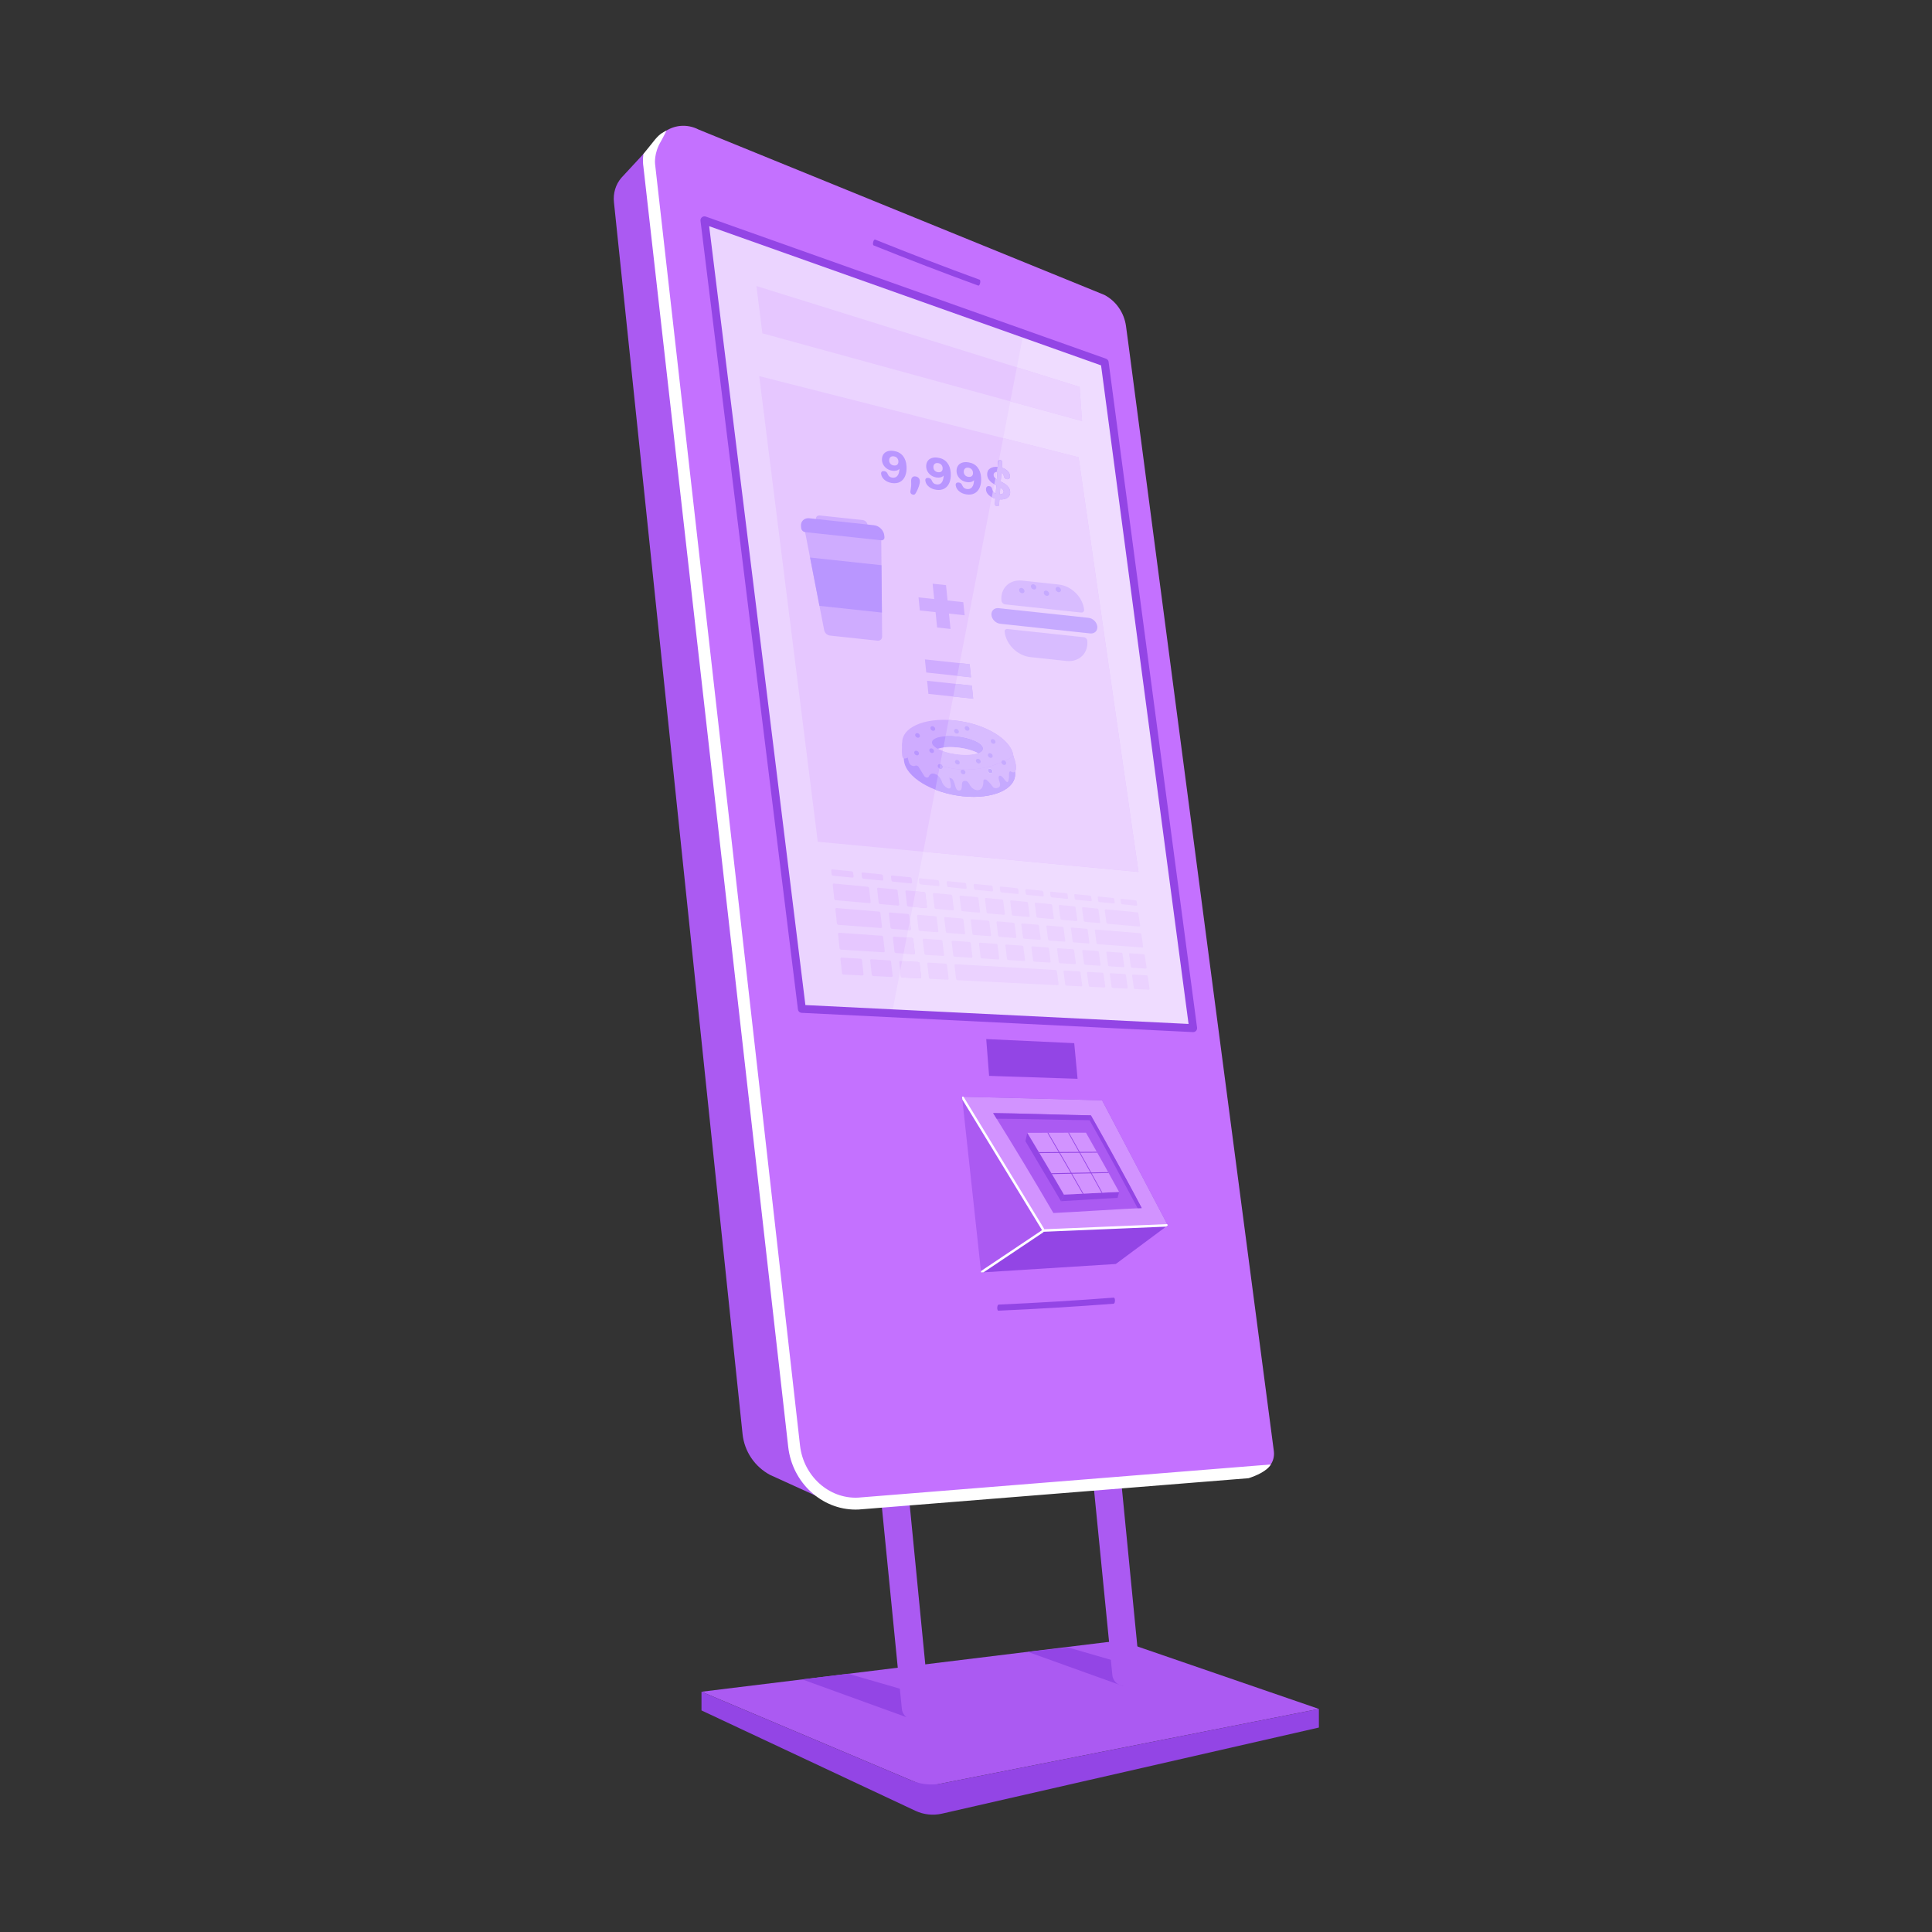 <svg xmlns="http://www.w3.org/2000/svg" xmlns:xlink="http://www.w3.org/1999/xlink" width="1080" zoomAndPan="magnify" viewBox="0 0 810 810" height="1080" preserveAspectRatio="xMidYMid meet" version="1.0"><rect x="0" y="0" width="810" height="810" fill="#333333" stroke="none"/><defs><clipPath id="7a90ae3188"><path d="M 294.012 687.754 L 552.953 687.754 L 552.953 749.051 L 294.012 749.051 Z M 294.012 687.754 " clip-rule="nonzero"/></clipPath><clipPath id="fd83b1ef75"><path d="M 294.012 709.266 L 552.953 709.266 L 552.953 760.812 L 294.012 760.812 Z M 294.012 709.266 " clip-rule="nonzero"/></clipPath></defs><g clip-path="url(#7a90ae3188)"><path fill="#ab5af2" d="M 294.105 709.266 L 388.191 749.027 L 552.953 716.473 L 469.598 687.789 L 294.105 709.266 " fill-opacity="1" fill-rule="nonzero"/></g><g clip-path="url(#fd83b1ef75)"><path fill="#9345e5" d="M 294.105 709.266 L 382.094 746.453 C 386.066 748.133 390.453 748.582 394.684 747.746 L 552.953 716.473 L 552.953 724.277 L 394.926 760.383 C 391.188 761.234 387.27 760.812 383.801 759.188 L 294.105 717.105 L 294.105 709.266 " fill-opacity="1" fill-rule="nonzero"/></g><path fill="#9345e5" d="M 336.344 704.098 L 380.031 719.938 L 387.121 710.836 L 355.648 701.734 L 336.344 704.098 " fill-opacity="1" fill-rule="nonzero"/><path fill="#9345e5" d="M 430.844 692.531 L 470.879 706.914 L 474.086 698.297 L 447.895 690.723 L 430.844 692.531 " fill-opacity="1" fill-rule="nonzero"/><path fill="#ab5af2" d="M 357.062 382.863 C 355.508 367.141 353.949 351.418 352.395 335.695 C 351.645 328.098 339.664 328.02 340.426 335.695 C 351.543 448.055 362.66 560.41 373.781 672.77 L 378.098 716.422 C 378.309 718.543 379.801 720.312 381.852 720.879 L 383.59 721.359 C 386.879 722.27 390.062 719.617 389.73 716.215 C 385.906 677.008 367.023 483.52 357.062 382.863 " fill-opacity="1" fill-rule="nonzero"/><path fill="#ab5af2" d="M 445.316 368.684 C 443.762 352.961 442.207 337.234 440.652 321.512 C 439.898 313.918 427.922 313.84 428.68 321.512 C 439.801 433.871 450.918 546.23 462.035 658.59 L 466.355 702.242 C 466.566 704.359 468.055 706.133 470.109 706.699 L 471.844 707.18 C 475.137 708.09 478.32 705.434 477.988 702.035 C 474.16 662.828 455.277 469.34 445.316 368.684 " fill-opacity="1" fill-rule="nonzero"/><path fill="#ab5af2" d="M 260.504 74.555 L 277.617 56.066 L 460.461 155.773 C 464.094 156.805 466.809 163.336 468.273 174.574 L 530.996 615.879 L 345.512 628.676 L 322.914 618.391 C 316.434 614.957 312.086 608.523 311.32 601.23 L 257.41 84.875 C 256.98 81.086 258.105 77.328 260.504 74.555 " fill-opacity="1" fill-rule="nonzero"/><path fill="#c471ff" d="M 292.953 54.34 L 462.953 123.617 C 467.883 126.152 471.324 131.102 472.086 136.766 L 473.004 143.57 L 534.059 608.336 C 534.684 612.973 531.449 617.086 527.02 617.301 L 360.203 630.422 C 346.754 631.062 334.906 620.488 333.277 606.395 L 272.535 69.359 C 271.168 57.523 282.672 49.062 292.953 54.34 " fill-opacity="1" fill-rule="nonzero"/><path fill="#9345e5" d="M 410.137 119.73 C 395.43 114.355 380.816 108.738 366.293 102.895 C 365.621 102.617 366.227 100.168 366.906 100.441 C 381.402 106.281 395.992 111.891 410.676 117.258 C 411.355 117.504 410.828 119.977 410.137 119.73 C 410.141 119.73 410.141 119.73 410.137 119.73 " fill-opacity="1" fill-rule="nonzero"/><path fill="#9345e5" d="M 418.613 549.508 C 434.734 548.797 450.828 547.82 466.883 546.594 C 467.629 546.531 467.656 543.977 466.906 544.035 C 450.875 545.266 434.809 546.238 418.715 546.953 C 417.969 546.984 417.855 549.535 418.613 549.508 " fill-opacity="1" fill-rule="nonzero"/><path fill="#9345e5" d="M 414.684 451.066 L 413.484 435.633 L 450.375 437.352 L 451.777 452.289 L 414.684 451.066 " fill-opacity="1" fill-rule="nonzero"/><path fill="#ebd4ff" d="M 295.34 92.367 L 463.141 151.953 L 500.223 431.055 L 336.188 422.973 L 295.34 92.367 " fill-opacity="1" fill-rule="nonzero"/><path fill="#efdcff" d="M 463.141 151.953 L 429.07 139.855 L 373.984 424.836 L 500.223 431.051 L 463.141 151.953 " fill-opacity="1" fill-rule="nonzero"/><path fill="#e6c7ff" d="M 318.301 157.688 L 452.191 191.707 L 477.328 365.566 L 342.848 352.91 L 318.301 157.688 " fill-opacity="1" fill-rule="nonzero"/><path fill="#ebd2ff" d="M 420.598 183.68 L 387.082 357.074 L 477.328 365.57 L 452.191 191.707 L 420.598 183.68 " fill-opacity="1" fill-rule="nonzero"/><path fill="#b996ff" d="M 376.18 194.812 C 376.535 194.5 376.695 194.035 376.656 193.414 C 376.625 192.855 376.441 192.387 376.109 192.016 C 375.777 191.641 375.328 191.414 374.766 191.324 C 374.137 191.23 373.641 191.352 373.281 191.688 C 372.918 192.023 372.758 192.512 372.793 193.148 C 372.824 193.672 373.004 194.113 373.336 194.473 C 373.668 194.832 374.102 195.047 374.637 195.133 C 375.309 195.234 375.824 195.129 376.18 194.812 Z M 378.543 191.133 C 379.457 192.262 379.965 193.711 380.066 195.477 C 380.16 197.059 379.969 198.418 379.5 199.551 C 379.027 200.684 378.312 201.512 377.359 202.035 C 376.402 202.555 375.254 202.715 373.922 202.512 C 372.715 202.324 371.707 201.898 370.898 201.23 C 370.09 200.562 369.602 199.77 369.441 198.855 L 369.402 198.594 C 369.379 198.191 369.488 197.898 369.734 197.715 C 369.98 197.527 370.34 197.469 370.812 197.543 C 371.156 197.594 371.441 197.73 371.66 197.938 C 371.883 198.145 372.086 198.484 372.27 198.938 C 372.41 199.285 372.637 199.57 372.938 199.801 C 373.238 200.035 373.605 200.18 374.047 200.246 C 374.957 200.387 375.676 200.148 376.207 199.527 C 376.742 198.91 377.035 197.918 377.098 196.543 C 376.715 196.945 376.273 197.207 375.766 197.316 C 375.258 197.434 374.691 197.445 374.062 197.348 C 373.281 197.227 372.57 196.957 371.93 196.539 C 371.293 196.117 370.781 195.594 370.402 194.957 C 370.023 194.324 369.816 193.652 369.773 192.941 C 369.723 192.055 369.883 191.289 370.258 190.652 C 370.633 190.012 371.203 189.543 371.973 189.254 C 372.742 188.965 373.668 188.902 374.75 189.066 C 376.367 189.312 377.629 190 378.543 191.133 " fill-opacity="1" fill-rule="nonzero"/><path fill="#b996ff" d="M 382.02 207.043 C 381.809 206.855 381.691 206.59 381.672 206.254 C 381.664 206.113 381.676 205.953 381.715 205.773 C 381.844 205.086 381.938 204.449 381.988 203.859 C 382.039 203.266 382.043 202.598 382 201.855 C 381.953 201.078 382.105 200.512 382.449 200.148 C 382.793 199.789 383.254 199.648 383.836 199.738 C 384.402 199.824 384.836 200.043 385.145 200.387 C 385.453 200.734 385.621 201.16 385.652 201.676 C 385.684 202.219 385.559 202.914 385.281 203.762 C 385.004 204.609 384.656 205.422 384.234 206.207 C 383.953 206.727 383.73 207.074 383.559 207.23 C 383.391 207.391 383.156 207.445 382.859 207.398 C 382.512 207.348 382.234 207.227 382.02 207.043 " fill-opacity="1" fill-rule="nonzero"/><path fill="#b996ff" d="M 394.723 197.645 C 395.078 197.328 395.234 196.863 395.199 196.242 C 395.168 195.684 394.984 195.219 394.652 194.844 C 394.32 194.473 393.871 194.246 393.305 194.156 C 392.68 194.059 392.184 194.184 391.824 194.516 C 391.461 194.852 391.301 195.34 391.336 195.977 C 391.367 196.504 391.547 196.945 391.879 197.305 C 392.211 197.66 392.645 197.879 393.18 197.961 C 393.852 198.062 394.367 197.961 394.723 197.645 Z M 397.086 193.961 C 397.996 195.09 398.508 196.539 398.609 198.305 C 398.699 199.887 398.512 201.246 398.043 202.379 C 397.57 203.512 396.855 204.34 395.898 204.863 C 394.941 205.387 393.797 205.543 392.465 205.34 C 391.254 205.156 390.246 204.73 389.438 204.062 C 388.629 203.391 388.145 202.598 387.984 201.684 L 387.945 201.426 C 387.922 201.02 388.031 200.727 388.277 200.543 C 388.523 200.359 388.883 200.301 389.352 200.371 C 389.699 200.426 389.98 200.559 390.203 200.766 C 390.426 200.98 390.629 201.316 390.812 201.77 C 390.953 202.113 391.176 202.402 391.48 202.633 C 391.781 202.859 392.148 203.012 392.59 203.078 C 393.5 203.219 394.219 202.977 394.75 202.363 C 395.281 201.742 395.578 200.746 395.637 199.375 C 395.258 199.773 394.812 200.035 394.309 200.148 C 393.801 200.266 393.234 200.273 392.605 200.18 C 391.824 200.059 391.109 199.789 390.473 199.371 C 389.832 198.949 389.324 198.422 388.945 197.789 C 388.566 197.152 388.355 196.484 388.316 195.766 C 388.266 194.883 388.426 194.121 388.801 193.48 C 389.176 192.836 389.746 192.375 390.516 192.082 C 391.285 191.793 392.211 191.73 393.293 191.895 C 394.906 192.145 396.172 192.832 397.086 193.961 " fill-opacity="1" fill-rule="nonzero"/><path fill="#b996ff" d="M 407.453 199.586 C 407.809 199.273 407.969 198.805 407.93 198.188 C 407.898 197.625 407.715 197.16 407.383 196.789 C 407.051 196.414 406.602 196.188 406.035 196.098 C 405.41 196.004 404.914 196.125 404.555 196.461 C 404.191 196.797 404.031 197.281 404.066 197.918 C 404.098 198.445 404.277 198.887 404.609 199.246 C 404.941 199.602 405.375 199.82 405.91 199.906 C 406.582 200.008 407.098 199.902 407.453 199.586 Z M 409.816 195.906 C 410.73 197.035 411.238 198.484 411.34 200.25 C 411.43 201.828 411.242 203.188 410.773 204.32 C 410.301 205.457 409.586 206.285 408.633 206.805 C 407.672 207.328 406.527 207.488 405.195 207.281 C 403.988 207.098 402.977 206.672 402.172 206.004 C 401.363 205.336 400.875 204.543 400.715 203.629 L 400.676 203.367 C 400.652 202.965 400.762 202.672 401.008 202.488 C 401.254 202.301 401.613 202.242 402.086 202.316 C 402.43 202.371 402.711 202.5 402.934 202.711 C 403.156 202.922 403.359 203.258 403.539 203.711 C 403.684 204.059 403.906 204.344 404.211 204.574 C 404.512 204.805 404.879 204.953 405.32 205.02 C 406.227 205.16 406.949 204.918 407.48 204.305 C 408.016 203.684 408.309 202.688 408.367 201.316 C 407.988 201.719 407.547 201.98 407.039 202.09 C 406.531 202.207 405.965 202.215 405.336 202.121 C 404.551 202 403.84 201.73 403.203 201.312 C 402.566 200.891 402.055 200.363 401.676 199.73 C 401.297 199.094 401.086 198.422 401.047 197.711 C 400.996 196.828 401.156 196.062 401.531 195.426 C 401.906 194.781 402.477 194.312 403.246 194.023 C 404.016 193.738 404.941 193.676 406.023 193.836 C 407.637 194.086 408.902 194.773 409.816 195.906 " fill-opacity="1" fill-rule="nonzero"/><path fill="#b996ff" d="M 420.406 206.965 C 420.688 206.754 420.82 206.445 420.797 206.047 C 420.777 205.734 420.648 205.445 420.406 205.18 C 420.164 204.91 419.82 204.641 419.367 204.375 L 419.164 207.27 C 419.707 207.277 420.121 207.176 420.406 206.965 Z M 416.953 200.148 C 417.188 200.422 417.516 200.699 417.938 200.977 L 418.148 197.828 C 417.621 197.828 417.219 197.949 416.945 198.199 C 416.672 198.449 416.551 198.797 416.578 199.246 C 416.594 199.574 416.719 199.871 416.953 200.148 Z M 421.52 203.023 C 422.043 203.375 422.5 203.824 422.879 204.355 C 423.262 204.895 423.473 205.508 423.512 206.207 C 423.574 207.289 423.199 208.117 422.383 208.68 C 421.57 209.25 420.449 209.48 419.031 209.371 L 418.879 211.605 C 418.863 211.832 418.758 211.996 418.57 212.098 C 418.383 212.199 418.164 212.23 417.91 212.191 C 417.676 212.156 417.48 212.062 417.324 211.906 C 417.164 211.754 417.098 211.562 417.113 211.336 L 417.285 209.059 C 416.133 208.727 415.203 208.219 414.504 207.527 C 413.801 206.836 413.43 206.09 413.383 205.281 C 413.348 204.738 413.469 204.344 413.73 204.09 C 413.996 203.84 414.324 203.742 414.719 203.801 C 415.109 203.859 415.406 204.016 415.609 204.262 C 415.809 204.512 415.961 204.867 416.066 205.344 C 416.137 205.711 416.289 206.027 416.531 206.305 C 416.773 206.578 417.086 206.793 417.465 206.941 L 417.734 203.527 C 416.996 203.137 416.363 202.754 415.836 202.375 C 415.309 201.992 414.863 201.523 414.496 200.969 C 414.129 200.414 413.926 199.766 413.879 199.023 C 413.812 197.875 414.199 197.012 415.035 196.434 C 415.875 195.855 416.965 195.621 418.309 195.734 L 418.453 193.453 C 418.457 193.223 418.551 193.059 418.73 192.965 C 418.91 192.871 419.117 192.84 419.355 192.875 C 419.59 192.914 419.793 193.008 419.965 193.164 C 420.137 193.32 420.215 193.504 420.195 193.719 L 420.004 196.062 C 421.02 196.371 421.832 196.832 422.441 197.445 C 423.055 198.062 423.383 198.766 423.426 199.559 C 423.457 200.086 423.344 200.453 423.086 200.668 C 422.824 200.883 422.492 200.957 422.082 200.895 C 421.754 200.844 421.477 200.699 421.254 200.469 C 421.031 200.238 420.898 199.949 420.863 199.605 C 420.781 198.945 420.441 198.473 419.852 198.184 L 419.551 201.867 C 420.336 202.281 420.992 202.664 421.52 203.023 " fill-opacity="1" fill-rule="nonzero"/><path fill="#d8bcff" d="M 419.367 204.375 C 419.82 204.645 420.164 204.914 420.406 205.184 C 420.648 205.445 420.777 205.734 420.793 206.047 C 420.82 206.449 420.688 206.758 420.406 206.965 C 420.121 207.176 419.707 207.281 419.164 207.273 Z M 417.324 211.91 C 417.48 212.062 417.676 212.156 417.91 212.195 C 418.16 212.234 418.383 212.203 418.57 212.098 C 418.758 211.996 418.859 211.832 418.879 211.605 L 419.031 209.371 C 420.449 209.48 421.566 209.25 422.383 208.684 C 423.199 208.117 423.574 207.293 423.508 206.207 C 423.469 205.508 423.258 204.895 422.879 204.359 C 422.496 203.828 422.043 203.379 421.516 203.023 C 420.992 202.668 420.336 202.281 419.551 201.867 L 419.848 198.184 C 420.441 198.473 420.781 198.949 420.863 199.605 C 420.898 199.949 421.031 200.238 421.254 200.473 C 421.477 200.703 421.754 200.848 422.082 200.895 C 422.492 200.957 422.824 200.883 423.082 200.668 C 423.344 200.457 423.457 200.086 423.426 199.559 C 423.383 198.766 423.055 198.066 422.441 197.449 C 421.832 196.832 421.02 196.371 420.004 196.062 L 420.195 193.723 C 420.215 193.508 420.137 193.324 419.965 193.168 C 419.793 193.012 419.59 192.914 419.355 192.879 C 419.152 192.848 418.969 192.867 418.809 192.934 L 418.328 195.426 L 418.309 195.734 C 418.293 195.734 418.281 195.734 418.27 195.73 L 417.859 197.844 C 417.953 197.836 418.047 197.828 418.148 197.832 L 417.938 200.98 C 417.711 200.828 417.512 200.68 417.34 200.531 L 416.855 203.039 C 417.129 203.203 417.422 203.363 417.734 203.531 L 417.465 206.945 C 417.082 206.793 416.773 206.578 416.531 206.305 C 416.438 206.199 416.355 206.086 416.289 205.965 L 415.805 208.473 C 416.25 208.707 416.742 208.902 417.285 209.059 L 417.113 211.336 C 417.098 211.566 417.164 211.758 417.324 211.91 " fill-opacity="1" fill-rule="nonzero"/><path fill="#e6c7ff" d="M 317.137 119.914 L 319.633 139.75 L 453.652 176.527 L 452.629 162.199 L 317.137 119.914 " fill-opacity="1" fill-rule="nonzero"/><path fill="#ebd2ff" d="M 423.574 168.273 L 453.652 176.527 L 452.629 162.199 L 426.336 153.992 L 423.574 168.273 " fill-opacity="1" fill-rule="nonzero"/><path fill="#e6c7ff" d="M 357.34 367.945 L 349.312 367.152 C 348.984 367.121 348.684 366.848 348.652 366.547 L 348.484 364.973 C 348.449 364.672 348.695 364.457 349.027 364.492 L 357.051 365.309 C 357.375 365.344 357.668 365.613 357.699 365.91 L 357.871 367.465 C 357.902 367.762 357.664 367.977 357.34 367.945 " fill-opacity="1" fill-rule="nonzero"/><path fill="#e6c7ff" d="M 364.508 378.645 L 350.418 377.422 C 350.09 377.395 349.793 377.129 349.762 376.828 L 349.125 370.91 C 349.09 370.613 349.332 370.398 349.66 370.43 L 363.734 371.766 C 364.051 371.797 364.336 372.059 364.371 372.352 L 365.02 378.164 C 365.055 378.457 364.824 378.672 364.508 378.645 " fill-opacity="1" fill-rule="nonzero"/><path fill="#e6c7ff" d="M 376.492 379.684 L 369.027 379.035 C 368.711 379.008 368.43 378.75 368.395 378.457 L 367.742 372.668 C 367.707 372.379 367.938 372.164 368.25 372.195 L 375.711 372.906 C 376.016 372.934 376.293 373.191 376.328 373.48 L 376.988 379.207 C 377.023 379.496 376.797 379.711 376.492 379.684 " fill-opacity="1" fill-rule="nonzero"/><path fill="#e6c7ff" d="M 388.133 380.695 L 380.879 380.066 C 380.574 380.039 380.301 379.785 380.266 379.496 L 379.602 373.789 C 379.57 373.504 379.789 373.293 380.094 373.32 L 387.34 374.012 C 387.637 374.035 387.906 374.293 387.941 374.578 L 388.613 380.227 C 388.648 380.508 388.43 380.719 388.133 380.695 " fill-opacity="1" fill-rule="nonzero"/><path fill="#ebd2ff" d="M 388.613 380.223 L 387.941 374.574 C 387.91 374.289 387.637 374.035 387.34 374.008 L 383.871 373.676 L 382.609 380.215 L 388.133 380.695 C 388.43 380.719 388.648 380.508 388.613 380.223 " fill-opacity="1" fill-rule="nonzero"/><path fill="#ebd2ff" d="M 399.441 381.676 L 392.395 381.062 C 392.102 381.039 391.832 380.785 391.797 380.504 L 391.125 374.875 C 391.09 374.594 391.305 374.387 391.598 374.414 L 398.641 375.082 C 398.93 375.109 399.195 375.359 399.23 375.641 L 399.906 381.211 C 399.941 381.492 399.73 381.699 399.441 381.676 " fill-opacity="1" fill-rule="nonzero"/><path fill="#ebd2ff" d="M 410.438 382.629 L 403.586 382.035 C 403.301 382.012 403.035 381.758 403 381.484 L 402.32 375.934 C 402.285 375.656 402.492 375.449 402.781 375.477 L 409.625 376.129 C 409.906 376.152 410.164 376.402 410.199 376.676 L 410.887 382.172 C 410.922 382.445 410.719 382.652 410.438 382.629 " fill-opacity="1" fill-rule="nonzero"/><path fill="#ebd2ff" d="M 420.863 383.535 L 414.195 382.957 C 413.918 382.93 413.66 382.684 413.625 382.41 L 412.938 376.934 C 412.902 376.66 413.102 376.457 413.383 376.484 L 420.043 377.117 C 420.316 377.141 420.57 377.387 420.605 377.656 L 421.301 383.082 C 421.332 383.352 421.137 383.559 420.863 383.535 " fill-opacity="1" fill-rule="nonzero"/><path fill="#ebd2ff" d="M 431.273 384.434 L 424.785 383.871 C 424.516 383.848 424.266 383.605 424.23 383.332 L 423.535 377.93 C 423.5 377.66 423.691 377.461 423.965 377.488 L 430.445 378.102 C 430.711 378.129 430.961 378.371 430.996 378.637 L 431.695 383.988 C 431.73 384.254 431.539 384.457 431.273 384.434 " fill-opacity="1" fill-rule="nonzero"/><path fill="#ebd2ff" d="M 441.402 385.312 L 435.09 384.766 C 434.824 384.742 434.578 384.504 434.543 384.238 L 433.844 378.902 C 433.809 378.641 433.996 378.441 434.262 378.465 L 440.566 379.062 C 440.828 379.09 441.07 379.328 441.105 379.59 L 441.809 384.871 C 441.848 385.137 441.66 385.336 441.402 385.312 " fill-opacity="1" fill-rule="nonzero"/><path fill="#ebd2ff" d="M 451.262 386.168 L 445.117 385.637 C 444.859 385.613 444.617 385.379 444.586 385.113 L 443.879 379.852 C 443.844 379.59 444.023 379.395 444.281 379.418 L 450.422 380 C 450.676 380.023 450.91 380.258 450.949 380.52 L 451.656 385.73 C 451.691 385.996 451.516 386.188 451.262 386.168 " fill-opacity="1" fill-rule="nonzero"/><path fill="#ebd2ff" d="M 460.867 387 L 454.879 386.48 C 454.629 386.457 454.395 386.23 454.359 385.969 L 453.648 380.773 C 453.613 380.516 453.789 380.32 454.039 380.344 L 460.02 380.914 C 460.266 380.934 460.496 381.168 460.535 381.426 L 461.25 386.566 C 461.285 386.828 461.113 387.02 460.867 387 " fill-opacity="1" fill-rule="nonzero"/><path fill="#ebd2ff" d="M 477.633 388.453 L 464.391 387.309 C 464.145 387.281 463.914 387.059 463.879 386.797 L 463.164 381.672 C 463.129 381.414 463.297 381.223 463.543 381.246 L 476.781 382.504 C 477.016 382.527 477.238 382.75 477.273 383.004 L 477.996 388.035 C 478.031 388.285 477.871 388.477 477.633 388.453 " fill-opacity="1" fill-rule="nonzero"/><path fill="#e6c7ff" d="M 369.266 389.074 L 351.531 387.754 C 351.207 387.73 350.91 387.465 350.879 387.164 L 350.234 381.211 C 350.203 380.914 350.445 380.691 350.773 380.719 L 368.488 382.188 C 368.801 382.211 369.082 382.473 369.117 382.766 L 369.773 388.586 C 369.809 388.879 369.578 389.098 369.266 389.074 " fill-opacity="1" fill-rule="nonzero"/><path fill="#e6c7ff" d="M 381.375 389.973 L 373.965 389.422 C 373.656 389.402 373.375 389.145 373.34 388.852 L 372.68 383.059 C 372.645 382.766 372.871 382.547 373.184 382.574 L 380.582 383.188 C 380.887 383.211 381.164 383.469 381.199 383.754 L 381.867 389.492 C 381.898 389.781 381.68 389.996 381.375 389.973 " fill-opacity="1" fill-rule="nonzero"/><path fill="#ebd2ff" d="M 381.375 389.973 C 381.68 390 381.898 389.781 381.867 389.492 L 381.473 386.102 L 380.73 389.93 L 381.375 389.973 " fill-opacity="1" fill-rule="nonzero"/><path fill="#ebd2ff" d="M 392.922 390.836 L 385.727 390.301 C 385.426 390.277 385.152 390.023 385.117 389.738 L 384.445 384.023 C 384.414 383.738 384.633 383.523 384.934 383.547 L 392.121 384.145 C 392.418 384.168 392.688 384.422 392.723 384.703 L 393.398 390.359 C 393.434 390.645 393.219 390.859 392.922 390.836 " fill-opacity="1" fill-rule="nonzero"/><path fill="#ebd2ff" d="M 404.148 391.668 L 397.152 391.148 C 396.859 391.129 396.594 390.879 396.559 390.598 L 395.879 384.965 C 395.844 384.68 396.059 384.469 396.352 384.492 L 403.336 385.07 C 403.625 385.094 403.887 385.344 403.922 385.621 L 404.605 391.199 C 404.641 391.48 404.434 391.695 404.148 391.668 " fill-opacity="1" fill-rule="nonzero"/><path fill="#ebd2ff" d="M 415.059 392.484 L 408.258 391.977 C 407.973 391.957 407.711 391.711 407.68 391.43 L 406.992 385.875 C 406.957 385.598 407.16 385.391 407.445 385.414 L 414.238 385.977 C 414.516 386 414.773 386.246 414.809 386.52 L 415.5 392.02 C 415.535 392.293 415.336 392.504 415.059 392.484 " fill-opacity="1" fill-rule="nonzero"/><path fill="#ebd2ff" d="M 425.664 393.273 L 419.051 392.781 C 418.777 392.758 418.52 392.516 418.484 392.242 L 417.793 386.762 C 417.758 386.488 417.953 386.281 418.23 386.305 L 424.836 386.852 C 425.109 386.875 425.363 387.117 425.395 387.387 L 426.094 392.812 C 426.129 393.086 425.938 393.293 425.664 393.273 " fill-opacity="1" fill-rule="nonzero"/><path fill="#ebd2ff" d="M 435.875 394.035 L 429.445 393.555 C 429.172 393.535 428.922 393.297 428.887 393.023 L 428.188 387.617 C 428.152 387.348 428.344 387.145 428.613 387.164 L 435.043 387.699 C 435.309 387.723 435.555 387.961 435.59 388.227 L 436.293 393.582 C 436.328 393.852 436.141 394.055 435.875 394.035 " fill-opacity="1" fill-rule="nonzero"/><path fill="#ebd2ff" d="M 446.207 394.801 L 439.949 394.336 C 439.688 394.316 439.445 394.082 439.41 393.812 L 438.703 388.48 C 438.668 388.211 438.852 388.012 439.113 388.035 L 445.367 388.551 C 445.625 388.57 445.867 388.809 445.902 389.07 L 446.613 394.352 C 446.648 394.617 446.465 394.824 446.207 394.801 " fill-opacity="1" fill-rule="nonzero"/><path fill="#ebd2ff" d="M 456.336 395.559 L 450.246 395.105 C 449.992 395.086 449.754 394.855 449.719 394.586 L 449.008 389.328 C 448.973 389.066 449.148 388.867 449.406 388.887 L 455.488 389.391 C 455.738 389.41 455.973 389.641 456.008 389.902 L 456.723 395.117 C 456.762 395.375 456.586 395.578 456.336 395.559 " fill-opacity="1" fill-rule="nonzero"/><path fill="#ebd2ff" d="M 478.895 397.238 L 460.246 395.848 C 459.996 395.828 459.766 395.602 459.727 395.34 L 459.012 390.148 C 458.973 389.891 459.148 389.691 459.395 389.715 L 478.035 391.258 C 478.273 391.277 478.492 391.5 478.531 391.754 L 479.254 396.805 C 479.293 397.062 479.129 397.254 478.895 397.238 " fill-opacity="1" fill-rule="nonzero"/><path fill="#e6c7ff" d="M 370.414 399.246 L 352.656 398.145 C 352.328 398.121 352.031 397.859 352 397.562 L 351.355 391.57 C 351.32 391.273 351.562 391.047 351.891 391.07 L 369.633 392.316 C 369.945 392.34 370.23 392.598 370.262 392.895 L 370.926 398.746 C 370.961 399.043 370.73 399.266 370.414 399.246 " fill-opacity="1" fill-rule="nonzero"/><path fill="#e6c7ff" d="M 383.055 400.031 L 375.648 399.574 C 375.336 399.555 375.055 399.297 375.02 399.004 L 374.355 393.18 C 374.32 392.891 374.547 392.668 374.859 392.691 L 382.262 393.211 C 382.566 393.234 382.84 393.488 382.875 393.777 L 383.547 399.539 C 383.582 399.828 383.359 400.055 383.055 400.031 " fill-opacity="1" fill-rule="nonzero"/><path fill="#ebd2ff" d="M 383.547 399.543 L 382.875 393.777 C 382.84 393.488 382.562 393.234 382.262 393.211 L 380.125 393.062 L 378.828 399.77 L 383.055 400.035 C 383.359 400.055 383.582 399.832 383.547 399.543 " fill-opacity="1" fill-rule="nonzero"/><path fill="#ebd2ff" d="M 395.336 400.793 L 388.152 400.348 C 387.852 400.328 387.578 400.078 387.543 399.789 L 386.867 394.055 C 386.836 393.766 387.055 393.547 387.355 393.566 L 394.531 394.074 C 394.824 394.094 395.094 394.344 395.129 394.629 L 395.812 400.309 C 395.844 400.594 395.633 400.812 395.336 400.793 " fill-opacity="1" fill-rule="nonzero"/><path fill="#ebd2ff" d="M 407.23 401.531 L 400.266 401.098 C 399.973 401.082 399.703 400.832 399.668 400.551 L 398.984 394.898 C 398.953 394.617 399.164 394.402 399.453 394.422 L 406.414 394.914 C 406.703 394.934 406.965 395.18 406.996 395.457 L 407.688 401.055 C 407.723 401.336 407.516 401.551 407.23 401.531 " fill-opacity="1" fill-rule="nonzero"/><path fill="#ebd2ff" d="M 418.48 402.234 L 411.715 401.812 C 411.43 401.793 411.172 401.551 411.137 401.273 L 410.445 395.703 C 410.41 395.426 410.613 395.211 410.895 395.23 L 417.656 395.707 C 417.934 395.727 418.191 395.969 418.227 396.246 L 418.926 401.762 C 418.961 402.039 418.762 402.25 418.48 402.234 " fill-opacity="1" fill-rule="nonzero"/><path fill="#ebd2ff" d="M 429.336 402.906 L 422.762 402.496 C 422.484 402.48 422.23 402.238 422.195 401.965 L 421.496 396.473 C 421.461 396.199 421.66 395.988 421.934 396.008 L 428.504 396.469 C 428.773 396.488 429.023 396.73 429.059 397 L 429.766 402.438 C 429.801 402.711 429.609 402.922 429.336 402.906 " fill-opacity="1" fill-rule="nonzero"/><path fill="#ebd2ff" d="M 440.07 403.57 L 433.684 403.176 C 433.414 403.16 433.164 402.922 433.129 402.648 L 432.422 397.238 C 432.387 396.969 432.578 396.762 432.848 396.777 L 439.23 397.23 C 439.496 397.246 439.738 397.484 439.773 397.754 L 440.484 403.113 C 440.52 403.383 440.336 403.59 440.07 403.57 " fill-opacity="1" fill-rule="nonzero"/><path fill="#ebd2ff" d="M 450.645 404.227 L 444.438 403.844 C 444.176 403.828 443.934 403.594 443.898 403.324 L 443.188 397.988 C 443.152 397.719 443.336 397.516 443.594 397.535 L 449.801 397.973 C 450.055 397.992 450.293 398.223 450.328 398.484 L 451.047 403.773 C 451.082 404.039 450.902 404.246 450.645 404.227 " fill-opacity="1" fill-rule="nonzero"/><path fill="#ebd2ff" d="M 461.043 404.875 L 455.012 404.5 C 454.758 404.484 454.52 404.258 454.484 403.992 L 453.766 398.73 C 453.73 398.465 453.906 398.262 454.16 398.281 L 460.191 398.707 C 460.438 398.723 460.672 398.953 460.707 399.215 L 461.43 404.426 C 461.465 404.688 461.293 404.891 461.043 404.875 " fill-opacity="1" fill-rule="nonzero"/><path fill="#ebd2ff" d="M 470.953 405.488 L 465.082 405.125 C 464.836 405.109 464.605 404.883 464.57 404.625 L 463.848 399.43 C 463.812 399.172 463.984 398.973 464.23 398.992 L 470.098 399.406 C 470.336 399.422 470.566 399.648 470.602 399.906 L 471.328 405.047 C 471.363 405.305 471.195 405.504 470.953 405.488 " fill-opacity="1" fill-rule="nonzero"/><path fill="#ebd2ff" d="M 480.32 406.074 L 474.605 405.719 C 474.367 405.703 474.141 405.48 474.102 405.223 L 473.379 400.102 C 473.34 399.844 473.508 399.645 473.746 399.664 L 479.461 400.066 C 479.695 400.082 479.918 400.305 479.953 400.559 L 480.684 405.637 C 480.719 405.891 480.555 406.086 480.32 406.074 " fill-opacity="1" fill-rule="nonzero"/><path fill="#e6c7ff" d="M 385.715 410.18 L 378.328 409.812 C 378.016 409.797 377.734 409.547 377.699 409.25 L 377.031 403.402 C 376.996 403.109 377.223 402.887 377.531 402.902 L 384.914 403.332 C 385.219 403.352 385.496 403.602 385.531 403.891 L 386.207 409.68 C 386.242 409.969 386.02 410.195 385.715 410.18 " fill-opacity="1" fill-rule="nonzero"/><path fill="#ebd2ff" d="M 377.699 409.25 C 377.734 409.543 378.016 409.797 378.328 409.812 L 385.719 410.18 C 386.02 410.195 386.242 409.969 386.207 409.68 L 385.531 403.891 C 385.496 403.602 385.219 403.352 384.914 403.332 L 378.215 402.941 L 377.438 406.965 L 377.699 409.25 " fill-opacity="1" fill-rule="nonzero"/><path fill="#ebd2ff" d="M 397.238 410.754 L 390.062 410.395 C 389.758 410.383 389.484 410.133 389.449 409.844 L 388.77 404.078 C 388.738 403.789 388.957 403.566 389.254 403.586 L 396.43 404.004 C 396.723 404.02 396.992 404.266 397.027 404.555 L 397.715 410.262 C 397.746 410.543 397.535 410.77 397.238 410.754 " fill-opacity="1" fill-rule="nonzero"/><path fill="#ebd2ff" d="M 443.398 413.043 L 401.461 410.961 C 401.168 410.945 400.898 410.703 400.863 410.414 L 400.176 404.734 C 400.141 404.449 400.352 404.23 400.645 404.25 L 442.551 406.684 C 442.812 406.699 443.055 406.93 443.09 407.199 L 443.809 412.574 C 443.844 412.844 443.656 413.055 443.398 413.043 " fill-opacity="1" fill-rule="nonzero"/><path fill="#e6c7ff" d="M 361.52 408.98 L 353.672 408.59 C 353.344 408.574 353.047 408.312 353.016 408.012 L 352.363 401.988 C 352.332 401.684 352.574 401.453 352.902 401.473 L 360.742 401.93 C 361.062 401.945 361.355 402.207 361.387 402.508 L 362.047 408.465 C 362.078 408.766 361.844 408.996 361.52 408.98 " fill-opacity="1" fill-rule="nonzero"/><path fill="#e6c7ff" d="M 373.742 409.586 L 366.129 409.211 C 365.809 409.191 365.52 408.934 365.488 408.637 L 364.828 402.703 C 364.793 402.406 365.027 402.176 365.348 402.195 L 372.953 402.641 C 373.266 402.656 373.551 402.914 373.582 403.207 L 374.25 409.078 C 374.285 409.375 374.059 409.602 373.742 409.586 " fill-opacity="1" fill-rule="nonzero"/><path fill="#ebd2ff" d="M 453.328 413.539 L 447.137 413.23 C 446.879 413.219 446.637 412.984 446.602 412.715 L 445.883 407.363 C 445.848 407.094 446.031 406.887 446.289 406.902 L 452.477 407.262 C 452.73 407.273 452.969 407.504 453.004 407.77 L 453.727 413.074 C 453.762 413.344 453.582 413.551 453.328 413.539 " fill-opacity="1" fill-rule="nonzero"/><path fill="#ebd2ff" d="M 463 414.016 L 456.973 413.719 C 456.719 413.703 456.48 413.477 456.445 413.211 L 455.723 407.926 C 455.688 407.664 455.863 407.457 456.117 407.473 L 462.141 407.824 C 462.391 407.836 462.621 408.062 462.66 408.328 L 463.383 413.559 C 463.418 413.824 463.246 414.031 463 414.016 " fill-opacity="1" fill-rule="nonzero"/><path fill="#ebd2ff" d="M 472.418 414.484 L 466.547 414.195 C 466.301 414.18 466.07 413.957 466.031 413.695 L 465.309 408.477 C 465.27 408.219 465.441 408.016 465.688 408.027 L 471.555 408.367 C 471.797 408.383 472.023 408.605 472.062 408.867 L 472.789 414.031 C 472.828 414.293 472.66 414.496 472.418 414.484 " fill-opacity="1" fill-rule="nonzero"/><path fill="#ebd2ff" d="M 481.594 414.938 L 475.875 414.656 C 475.633 414.645 475.406 414.422 475.371 414.164 L 474.641 409.016 C 474.605 408.758 474.77 408.559 475.008 408.574 L 480.73 408.902 C 480.961 408.918 481.188 409.137 481.223 409.395 L 481.957 414.496 C 481.992 414.75 481.828 414.953 481.594 414.938 " fill-opacity="1" fill-rule="nonzero"/><path fill="#e6c7ff" d="M 369.812 369.18 L 362.027 368.41 C 361.707 368.379 361.418 368.109 361.383 367.812 L 361.211 366.266 C 361.18 365.969 361.414 365.754 361.734 365.789 L 369.52 366.582 C 369.832 366.613 370.117 366.879 370.152 367.172 L 370.324 368.707 C 370.359 368.996 370.129 369.211 369.812 369.18 " fill-opacity="1" fill-rule="nonzero"/><path fill="#e6c7ff" d="M 381.918 370.379 L 374.363 369.629 C 374.051 369.598 373.77 369.336 373.734 369.043 L 373.559 367.516 C 373.527 367.227 373.754 367.016 374.066 367.047 L 381.617 367.816 C 381.922 367.848 382.199 368.109 382.234 368.395 L 382.414 369.91 C 382.445 370.195 382.223 370.406 381.918 370.379 " fill-opacity="1" fill-rule="nonzero"/><path fill="#ebd2ff" d="M 393.379 371.508 L 386.039 370.781 C 385.734 370.75 385.457 370.496 385.426 370.203 L 385.246 368.699 C 385.211 368.414 385.434 368.203 385.734 368.234 L 393.074 368.984 C 393.371 369.012 393.641 369.27 393.676 369.555 L 393.855 371.047 C 393.891 371.328 393.676 371.535 393.379 371.508 " fill-opacity="1" fill-rule="nonzero"/><path fill="#ebd2ff" d="M 404.797 372.641 L 397.668 371.934 C 397.375 371.906 397.105 371.648 397.07 371.367 L 396.891 369.883 C 396.855 369.598 397.07 369.395 397.363 369.422 L 404.488 370.148 C 404.777 370.18 405.043 370.434 405.078 370.711 L 405.262 372.18 C 405.293 372.461 405.086 372.664 404.797 372.641 " fill-opacity="1" fill-rule="nonzero"/><path fill="#ebd2ff" d="M 415.895 373.734 L 408.969 373.051 C 408.68 373.023 408.418 372.77 408.383 372.492 L 408.199 371.027 C 408.164 370.75 408.371 370.547 408.656 370.574 L 415.582 371.281 C 415.863 371.309 416.121 371.559 416.156 371.832 L 416.34 373.285 C 416.375 373.559 416.176 373.762 415.895 373.734 " fill-opacity="1" fill-rule="nonzero"/><path fill="#ebd2ff" d="M 426.68 374.805 L 419.945 374.137 C 419.668 374.109 419.414 373.859 419.375 373.586 L 419.191 372.145 C 419.156 371.867 419.355 371.668 419.633 371.695 L 426.363 372.383 C 426.641 372.41 426.891 372.652 426.926 372.926 L 427.109 374.355 C 427.148 374.629 426.953 374.828 426.68 374.805 " fill-opacity="1" fill-rule="nonzero"/><path fill="#ebd2ff" d="M 437.168 375.836 L 430.621 375.191 C 430.348 375.164 430.098 374.918 430.062 374.648 L 429.875 373.223 C 429.84 372.953 430.035 372.754 430.305 372.781 L 436.852 373.449 C 437.117 373.477 437.363 373.719 437.398 373.988 L 437.586 375.398 C 437.621 375.668 437.434 375.863 437.168 375.836 " fill-opacity="1" fill-rule="nonzero"/><path fill="#ebd2ff" d="M 447.371 376.848 L 441 376.219 C 440.738 376.191 440.492 375.949 440.457 375.684 L 440.27 374.277 C 440.234 374.012 440.418 373.812 440.68 373.84 L 447.051 374.488 C 447.309 374.516 447.551 374.754 447.586 375.02 L 447.773 376.41 C 447.809 376.676 447.629 376.871 447.371 376.848 " fill-opacity="1" fill-rule="nonzero"/><path fill="#ebd2ff" d="M 457.297 377.828 L 451.098 377.219 C 450.844 377.191 450.602 376.953 450.566 376.688 L 450.379 375.305 C 450.344 375.039 450.52 374.844 450.777 374.871 L 456.977 375.504 C 457.227 375.527 457.465 375.762 457.5 376.027 L 457.688 377.398 C 457.727 377.66 457.551 377.855 457.297 377.828 " fill-opacity="1" fill-rule="nonzero"/><path fill="#ebd2ff" d="M 466.961 378.785 L 460.926 378.188 C 460.676 378.164 460.445 377.93 460.41 377.668 L 460.219 376.301 C 460.184 376.043 460.355 375.848 460.605 375.875 L 466.641 376.488 C 466.883 376.516 467.113 376.746 467.152 377.004 L 467.344 378.359 C 467.379 378.617 467.207 378.809 466.961 378.785 " fill-opacity="1" fill-rule="nonzero"/><path fill="#ebd2ff" d="M 476.375 379.715 L 470.496 379.133 C 470.254 379.109 470.027 378.879 469.988 378.621 L 469.797 377.273 C 469.762 377.016 469.93 376.824 470.172 376.848 L 476.051 377.449 C 476.289 377.473 476.512 377.699 476.551 377.957 L 476.742 379.293 C 476.777 379.551 476.613 379.738 476.375 379.715 " fill-opacity="1" fill-rule="nonzero"/><path fill="#d8bcff" d="M 453.258 256.812 L 421.406 253.391 C 420.637 253.309 419.949 252.629 419.867 251.871 C 419.332 246.633 423.234 242.848 428.594 243.422 L 443.84 245.059 C 449.195 245.637 453.977 250.352 454.516 255.598 C 454.59 256.352 454.031 256.898 453.258 256.812 " fill-opacity="1" fill-rule="nonzero"/><path fill="#d8bcff" d="M 447.02 277.109 L 432 275.496 C 426.582 274.914 421.746 270.141 421.203 264.836 C 421.129 264.145 421.648 263.645 422.355 263.719 L 454.434 267.168 C 455.141 267.242 455.773 267.867 455.848 268.559 C 456.391 273.863 452.441 277.688 447.02 277.109 " fill-opacity="1" fill-rule="nonzero"/><path fill="#c6aaff" d="M 457.051 265.566 L 419.348 261.516 C 417.504 261.316 415.859 259.695 415.672 257.887 C 415.488 256.082 416.832 254.781 418.676 254.977 L 456.379 259.031 C 458.223 259.227 459.867 260.852 460.055 262.656 C 460.238 264.465 458.895 265.766 457.051 265.566 " fill-opacity="1" fill-rule="nonzero"/><path fill="#c6aaff" d="M 429.52 247.723 C 429.582 248.336 429.129 248.773 428.5 248.707 C 427.875 248.645 427.316 248.09 427.258 247.48 C 427.191 246.867 427.648 246.426 428.273 246.492 C 428.898 246.559 429.457 247.113 429.52 247.723 " fill-opacity="1" fill-rule="nonzero"/><path fill="#c6aaff" d="M 434.473 246.176 C 434.535 246.785 434.082 247.227 433.457 247.156 C 432.832 247.09 432.273 246.539 432.211 245.93 C 432.148 245.316 432.602 244.875 433.227 244.941 C 433.855 245.012 434.414 245.559 434.473 246.176 " fill-opacity="1" fill-rule="nonzero"/><path fill="#c6aaff" d="M 439.859 248.836 C 439.922 249.445 439.469 249.887 438.844 249.82 C 438.215 249.754 437.66 249.203 437.594 248.59 C 437.535 247.98 437.988 247.539 438.613 247.605 C 439.238 247.672 439.797 248.223 439.859 248.836 " fill-opacity="1" fill-rule="nonzero"/><path fill="#c6aaff" d="M 444.812 247.285 C 444.879 247.895 444.422 248.336 443.797 248.27 C 443.172 248.203 442.613 247.652 442.551 247.043 C 442.488 246.43 442.941 245.988 443.57 246.055 C 444.195 246.125 444.75 246.672 444.812 247.285 " fill-opacity="1" fill-rule="nonzero"/><path fill="#cfacff" d="M 367.832 268.598 L 347.965 266.469 C 346.82 266.34 345.773 265.387 345.555 264.258 L 337.457 222.633 C 337.207 221.352 338.117 220.363 339.422 220.504 L 367.012 223.465 C 368.316 223.609 369.453 224.812 369.465 226.074 L 369.836 266.867 C 369.848 267.973 368.977 268.727 367.832 268.598 " fill-opacity="1" fill-rule="nonzero"/><path fill="#b996ff" d="M 343.562 254.008 L 369.742 256.824 L 369.562 236.965 L 339.621 233.75 L 343.562 254.008 " fill-opacity="1" fill-rule="nonzero"/><path fill="#cfacff" d="M 362.078 221.598 L 344.074 219.66 C 343.074 219.551 342.18 218.672 342.078 217.688 C 341.977 216.707 342.707 216 343.711 216.109 L 361.715 218.043 C 362.715 218.148 363.609 219.031 363.711 220.012 C 363.812 220.992 363.082 221.703 362.078 221.598 " fill-opacity="1" fill-rule="nonzero"/><path fill="#b996ff" d="M 369.426 226.516 L 337.59 223.094 C 336.742 223.004 335.984 222.258 335.898 221.426 L 335.82 220.668 C 335.605 218.57 337.172 217.059 339.312 217.285 L 366.453 220.203 C 368.598 220.434 370.512 222.32 370.727 224.418 L 370.805 225.18 C 370.891 226.008 370.273 226.605 369.426 226.516 " fill-opacity="1" fill-rule="nonzero"/><path fill="#b996ff" d="M 425.527 323.543 L 424.875 317.203 L 421.258 316.816 C 416.77 312.895 409.27 309.812 401.004 308.926 C 392.734 308.035 385.711 309.559 381.934 312.59 L 378.32 312.203 L 378.965 318.5 C 378.973 318.625 378.98 318.75 378.992 318.879 C 379.699 325.758 390.699 332.453 403.562 333.836 C 416.426 335.219 426.277 330.762 425.57 323.883 C 425.559 323.77 425.547 323.656 425.527 323.543 " fill-opacity="1" fill-rule="nonzero"/><path fill="#c6aaff" d="M 403.562 333.84 C 416.426 335.219 426.277 330.762 425.57 323.883 C 425.559 323.77 425.547 323.66 425.527 323.547 L 424.875 317.203 L 421.258 316.816 C 416.766 312.895 409.27 309.816 401.004 308.926 C 399.43 308.754 397.906 308.676 396.438 308.676 L 392.109 331.066 C 395.559 332.414 399.465 333.398 403.562 333.84 " fill-opacity="1" fill-rule="nonzero"/><path fill="#cfacff" d="M 424.863 316.992 C 425.57 323.871 415.715 328.324 402.855 326.945 C 389.992 325.562 378.992 318.867 378.285 311.988 C 377.578 305.109 387.434 300.652 400.293 302.035 C 413.156 303.414 424.156 310.113 424.863 316.992 " fill-opacity="1" fill-rule="nonzero"/><path fill="#d8bcff" d="M 402.855 326.945 C 415.715 328.328 425.57 323.871 424.863 316.992 C 424.156 310.113 413.156 303.418 400.293 302.035 C 399.434 301.941 398.59 301.875 397.758 301.836 L 393.309 324.863 C 396.262 325.859 399.496 326.586 402.855 326.945 " fill-opacity="1" fill-rule="nonzero"/><path fill="#cfacff" d="M 378.262 311.309 C 378.262 311.309 377.695 317.621 378.797 317.918 C 379.895 318.211 380.547 317.582 380.547 317.582 L 381.066 319.562 C 381.383 320.754 382.777 321.512 383.762 321.027 C 384.203 320.812 384.816 321.043 385.125 321.531 L 387.492 325.332 C 387.992 326.129 389.117 326.254 389.43 325.527 C 389.723 324.848 390.223 324.281 391.059 324.301 C 393.113 324.348 394.469 326.242 395.004 327.957 C 395.535 329.676 398.727 332.027 398.633 329.398 C 398.539 326.766 397.098 324.863 398.938 326.285 C 400.781 327.707 400.098 331.477 402.145 331.434 C 404.195 331.391 402.289 327.605 404.32 327.387 C 406.352 327.168 406.117 329.242 407.859 330.566 C 409.602 331.887 412.246 331.559 412.234 327.977 C 412.223 324.391 415.746 329.137 416.371 329.992 C 416.996 330.844 420.09 330.566 419.113 328.016 C 418.137 325.465 418.875 324.844 419.824 325.387 C 420.773 325.922 422.266 329.141 422.789 327.273 C 423.309 325.406 422.488 322.609 424.102 323.57 C 425.719 324.531 426.957 322.523 424.863 316.992 C 424.863 316.992 401.824 332.973 378.262 311.309 " fill-opacity="1" fill-rule="nonzero"/><path fill="#d8bcff" d="M 395.004 327.961 C 395.535 329.68 398.727 332.031 398.633 329.398 C 398.539 326.77 397.094 324.863 398.938 326.285 C 400.781 327.707 400.098 331.477 402.145 331.438 C 404.195 331.395 402.285 327.605 404.316 327.387 C 406.348 327.172 406.117 329.242 407.859 330.566 C 409.602 331.887 412.246 331.559 412.234 327.977 C 412.223 324.395 415.746 329.141 416.371 329.992 C 416.996 330.848 420.09 330.566 419.113 328.016 C 418.137 325.465 418.875 324.844 419.824 325.383 C 420.773 325.922 422.266 329.141 422.785 327.277 C 423.309 325.41 422.484 322.613 424.102 323.574 C 425.719 324.535 426.957 322.523 424.863 316.992 C 424.863 316.992 411.156 326.5 394.074 320.906 L 393.25 325.172 C 394.098 325.895 394.691 326.957 395.004 327.961 " fill-opacity="1" fill-rule="nonzero"/><path fill="#b996ff" d="M 385.676 308.434 C 385.73 308.973 385.332 309.359 384.781 309.301 C 384.234 309.242 383.746 308.758 383.691 308.223 C 383.637 307.684 384.035 307.297 384.582 307.355 C 385.133 307.414 385.621 307.898 385.676 308.434 " fill-opacity="1" fill-rule="nonzero"/><path fill="#b996ff" d="M 385.273 315.82 C 385.328 316.355 384.93 316.742 384.383 316.684 C 383.832 316.625 383.344 316.141 383.289 315.605 C 383.234 315.07 383.633 314.68 384.18 314.742 C 384.73 314.797 385.219 315.281 385.273 315.82 " fill-opacity="1" fill-rule="nonzero"/><path fill="#b996ff" d="M 392.074 305.539 C 392.129 306.078 391.73 306.465 391.18 306.406 C 390.633 306.348 390.145 305.863 390.09 305.328 C 390.031 304.793 390.434 304.402 390.98 304.461 C 391.531 304.52 392.02 305.004 392.074 305.539 " fill-opacity="1" fill-rule="nonzero"/><path fill="#c6aaff" d="M 402.012 306.695 C 402.07 307.23 401.668 307.617 401.121 307.559 C 400.57 307.5 400.082 307.02 400.027 306.48 C 399.973 305.941 400.371 305.559 400.922 305.617 C 401.469 305.676 401.957 306.16 402.012 306.695 " fill-opacity="1" fill-rule="nonzero"/><path fill="#c6aaff" d="M 406.445 305.512 C 406.5 306.051 406.098 306.438 405.551 306.379 C 405.004 306.32 404.512 305.836 404.457 305.301 C 404.402 304.762 404.805 304.375 405.352 304.434 C 405.898 304.492 406.391 304.977 406.445 305.512 " fill-opacity="1" fill-rule="nonzero"/><path fill="#c6aaff" d="M 417.363 310.965 C 417.418 311.5 417.016 311.887 416.469 311.828 C 415.922 311.773 415.43 311.289 415.375 310.75 C 415.32 310.215 415.719 309.828 416.27 309.887 C 416.816 309.945 417.305 310.426 417.363 310.965 " fill-opacity="1" fill-rule="nonzero"/><path fill="#c6aaff" d="M 416.18 316.867 C 416.238 317.402 415.836 317.793 415.289 317.734 C 414.742 317.676 414.25 317.191 414.195 316.656 C 414.141 316.117 414.539 315.73 415.09 315.789 C 415.637 315.848 416.125 316.332 416.18 316.867 " fill-opacity="1" fill-rule="nonzero"/><path fill="#c6aaff" d="M 421.844 319.832 C 421.898 320.371 421.5 320.758 420.949 320.699 C 420.402 320.641 419.914 320.16 419.859 319.621 C 419.805 319.086 420.203 318.695 420.75 318.758 C 421.297 318.816 421.789 319.297 421.844 319.832 " fill-opacity="1" fill-rule="nonzero"/><path fill="#ffffff" d="M 416.133 323.332 C 416.188 323.867 415.785 324.254 415.238 324.195 C 414.691 324.137 414.199 323.652 414.145 323.113 C 414.09 322.578 414.492 322.191 415.039 322.25 C 415.586 322.309 416.074 322.793 416.133 323.332 " fill-opacity="1" fill-rule="nonzero"/><path fill="#c6aaff" d="M 416.133 323.332 C 416.188 323.867 415.785 324.254 415.238 324.195 C 414.691 324.137 414.199 323.652 414.145 323.113 C 414.09 322.578 414.492 322.191 415.039 322.25 C 415.586 322.309 416.074 322.793 416.133 323.332 " fill-opacity="1" fill-rule="nonzero"/><path fill="#c6aaff" d="M 411.156 319.211 C 411.211 319.746 410.812 320.137 410.262 320.078 C 409.715 320.02 409.223 319.535 409.168 318.996 C 409.113 318.461 409.512 318.074 410.062 318.133 C 410.613 318.191 411.102 318.676 411.156 319.211 " fill-opacity="1" fill-rule="nonzero"/><path fill="#c6aaff" d="M 404.75 323.766 C 404.805 324.301 404.406 324.688 403.855 324.629 C 403.309 324.57 402.82 324.086 402.762 323.551 C 402.711 323.016 403.109 322.629 403.656 322.684 C 404.207 322.742 404.695 323.227 404.75 323.766 " fill-opacity="1" fill-rule="nonzero"/><path fill="#c6aaff" d="M 402.363 319.664 C 402.418 320.203 402.02 320.59 401.473 320.531 C 400.922 320.469 400.434 319.988 400.379 319.449 C 400.324 318.914 400.723 318.527 401.273 318.586 C 401.82 318.645 402.309 319.129 402.363 319.664 " fill-opacity="1" fill-rule="nonzero"/><path fill="#b996ff" d="M 395.133 321.422 C 395.191 321.957 394.789 322.348 394.242 322.289 C 393.691 322.23 393.203 321.746 393.148 321.211 C 393.094 320.672 393.492 320.285 394.043 320.344 C 394.59 320.402 395.078 320.887 395.133 321.422 " fill-opacity="1" fill-rule="nonzero"/><path fill="#c6aaff" d="M 394.242 322.285 C 394.789 322.348 395.191 321.957 395.133 321.422 C 395.086 320.93 394.668 320.484 394.176 320.367 L 393.832 322.16 C 393.961 322.227 394.098 322.27 394.242 322.285 " fill-opacity="1" fill-rule="nonzero"/><path fill="#b996ff" d="M 391.602 314.84 C 391.656 315.375 391.258 315.762 390.707 315.703 C 390.16 315.645 389.672 315.164 389.617 314.625 C 389.559 314.09 389.961 313.703 390.508 313.762 C 391.059 313.82 391.547 314.305 391.602 314.84 " fill-opacity="1" fill-rule="nonzero"/><path fill="#b996ff" d="M 412.02 313.707 C 412.234 315.789 407.641 316.965 401.766 316.328 C 395.887 315.699 390.949 313.5 390.734 311.422 C 390.52 309.34 395.113 308.164 400.988 308.797 C 406.867 309.43 411.805 311.625 412.02 313.707 " fill-opacity="1" fill-rule="nonzero"/><path fill="#c6aaff" d="M 412.02 313.707 C 411.805 311.629 406.867 309.43 400.988 308.797 C 399.348 308.625 397.805 308.586 396.438 308.672 L 395.238 314.871 C 397.078 315.547 399.34 316.07 401.762 316.332 C 407.641 316.965 412.23 315.789 412.02 313.707 " fill-opacity="1" fill-rule="nonzero"/><path fill="#e6c7ff" d="M 393.18 313.953 C 395.219 315.055 398.328 315.965 401.766 316.332 C 405.195 316.699 408.191 316.453 410.043 315.77 C 408.008 314.664 404.895 313.758 401.461 313.391 C 398.027 313.023 395.035 313.27 393.18 313.953 " fill-opacity="1" fill-rule="nonzero"/><path fill="#ebd2ff" d="M 401.766 316.328 C 405.199 316.699 408.191 316.449 410.043 315.766 C 408.008 314.664 404.895 313.758 401.461 313.391 C 399.23 313.152 397.191 313.172 395.523 313.406 L 395.242 314.867 C 397.078 315.543 399.34 316.07 401.766 316.328 " fill-opacity="1" fill-rule="nonzero"/><path fill="#cfacff" d="M 398.508 263.688 L 392.898 263.086 L 391.008 244.715 L 396.621 245.316 L 398.508 263.688 " fill-opacity="1" fill-rule="nonzero"/><path fill="#cfacff" d="M 403.863 252.465 L 404.43 257.953 L 385.656 255.938 L 385.09 250.445 L 403.863 252.465 " fill-opacity="1" fill-rule="nonzero"/><path fill="#cfacff" d="M 406.535 278.473 L 407.102 283.969 L 388.328 281.949 L 387.766 276.457 L 406.535 278.473 " fill-opacity="1" fill-rule="nonzero"/><path fill="#cfacff" d="M 407.457 287.438 L 408.023 292.934 L 389.25 290.914 L 388.688 285.422 L 407.457 287.438 " fill-opacity="1" fill-rule="nonzero"/><path fill="#d8bcff" d="M 407.457 287.438 L 400.684 286.711 L 399.652 292.031 L 408.023 292.93 L 407.457 287.438 " fill-opacity="1" fill-rule="nonzero"/><path fill="#d8bcff" d="M 406.535 278.473 L 402.359 278.023 L 401.332 283.348 L 407.102 283.969 L 406.535 278.473 " fill-opacity="1" fill-rule="nonzero"/><path fill="#9345e5" d="M 337.668 421.379 L 498.312 429.293 L 461.625 153.184 L 297.324 94.836 Z M 500.223 432.719 C 500.199 432.719 500.168 432.719 500.145 432.715 L 336.105 424.637 C 335.297 424.598 334.633 423.98 334.535 423.18 L 293.688 92.57 C 293.617 92 293.852 91.434 294.301 91.07 C 294.75 90.711 295.355 90.605 295.898 90.801 L 463.695 150.387 C 464.285 150.598 464.707 151.113 464.789 151.734 L 501.875 430.832 C 501.941 431.324 501.785 431.816 501.449 432.18 C 501.133 432.523 500.688 432.719 500.223 432.719 " fill-opacity="1" fill-rule="nonzero"/><path fill="#ffffff" d="M 359.707 627.891 C 347.562 628.449 336.895 618.871 335.418 606.07 L 274.676 69.039 C 274.668 68.969 274.66 68.914 274.648 68.848 C 274.613 68.652 274.125 64.191 277.039 59.355 C 277.691 58.277 278.32 56.91 279.469 54.707 C 277.664 55.73 276.941 55.836 274.699 58.414 L 269.75 64.562 C 269.371 67.188 269.641 69.152 269.73 69.68 L 330.465 606.637 C 332.191 621.605 344.465 632.902 358.699 632.902 C 359.125 632.902 359.555 632.891 359.984 632.871 C 360.012 632.871 360.039 632.867 360.066 632.867 L 523.488 619.742 C 526.418 618.781 531.031 616.926 532.789 613.988 L 359.707 627.891 " fill-opacity="1" fill-rule="nonzero"/><path fill="#ab5af2" d="M 403.336 459.793 L 411.336 533.492 L 437.59 515.902 L 442.551 479.898 L 403.336 459.793 " fill-opacity="1" fill-rule="nonzero"/><path fill="#9345e5" d="M 462.047 461.305 L 403.336 459.793 L 437.59 515.902 L 411.336 533.492 L 467.797 529.934 L 489.617 513.723 L 462.047 461.305 " fill-opacity="1" fill-rule="nonzero"/><path fill="#d293ff" d="M 437.59 515.902 L 489.617 513.723 L 462.047 461.305 L 403.336 459.793 L 437.59 515.902 " fill-opacity="1" fill-rule="nonzero"/><path fill="#ab5af2" d="M 457.359 467.609 C 465.531 481.914 471.301 492.777 478.648 506.492 C 472.188 506.723 448.914 508.242 441.633 508.559 C 433.16 494.043 425.855 481.895 416.387 466.672 C 424.316 466.703 450.375 467.547 457.359 467.609 " fill-opacity="1" fill-rule="nonzero"/><path fill="#9345e5" d="M 456.797 469.645 C 464.559 483.262 469.953 493.457 476.969 506.543 C 477.543 506.523 478.113 506.504 478.684 506.48 C 471.77 493.207 458.363 469.363 457.359 467.613 C 457.344 467.613 457.328 467.613 457.305 467.613 C 457.137 468.289 456.965 468.969 456.797 469.645 " fill-opacity="1" fill-rule="nonzero"/><path fill="#9345e5" d="M 417.855 469.035 C 425.059 468.988 450.422 469.664 456.801 469.645 C 456.969 468.965 457.137 468.289 457.305 467.609 C 450.336 467.547 424.297 466.703 416.387 466.672 C 416.879 467.461 417.367 468.25 417.855 469.035 " fill-opacity="1" fill-rule="nonzero"/><path fill="#9345e5" d="M 469.199 499.73 C 469.031 500.402 468.711 501.559 468.539 502.23 C 464.762 502.375 448.895 503.422 444.812 503.598 L 446.047 500.836 C 450.266 500.699 465.285 499.84 469.199 499.73 " fill-opacity="1" fill-rule="nonzero"/><path fill="#9345e5" d="M 444.895 485.676 C 440.309 482.281 435.465 478.41 430.699 474.941 L 429.91 478.426 L 444.812 503.598 L 446.047 500.836 C 445.691 495.695 445.32 490.855 444.895 485.676 " fill-opacity="1" fill-rule="nonzero"/><path fill="#d293ff" d="M 446.047 500.836 C 441.156 492.375 435.941 483.672 430.699 474.945 L 455.297 474.887 C 460.086 483.289 464.719 491.57 469.199 499.734 C 465.285 499.84 450.266 500.699 446.047 500.836 " fill-opacity="1" fill-rule="nonzero"/><path fill="#9345e5" d="M 435.66 483.434 C 435.602 483.305 435.543 483.18 435.488 483.055 C 439.855 482.992 455.762 482.934 459.805 482.891 C 459.871 483.012 459.938 483.133 460.008 483.254 C 455.953 483.297 440.047 483.367 435.66 483.434 " fill-opacity="1" fill-rule="nonzero"/><path fill="#9345e5" d="M 447.824 474.902 C 447.938 474.902 448.047 474.898 448.16 474.902 C 452.988 483.41 457.684 491.844 462.199 500.109 C 462.094 500.113 461.984 500.113 461.879 500.117 C 457.359 491.848 452.66 483.414 447.824 474.902 " fill-opacity="1" fill-rule="nonzero"/><path fill="#9345e5" d="M 439.133 474.922 C 439.25 474.922 439.367 474.922 439.484 474.922 C 444.555 483.547 449.555 492.195 454.297 500.562 C 454.184 500.562 454.074 500.566 453.965 500.57 C 449.219 492.199 444.215 483.551 439.133 474.922 " fill-opacity="1" fill-rule="nonzero"/><path fill="#9345e5" d="M 440.852 492.258 C 440.812 492.137 440.773 492.012 440.73 491.887 C 445.082 491.801 460.566 491.488 464.594 491.422 C 464.66 491.539 464.727 491.66 464.793 491.777 C 460.738 491.848 445.234 492.168 440.852 492.258 " fill-opacity="1" fill-rule="nonzero"/><path fill="#ffffff" d="M 437.785 515.375 C 437.754 515.234 437.703 515.094 437.625 514.961 L 403.957 459.809 L 403.336 459.793 L 403.469 461.008 L 436.738 515.504 C 436.82 515.641 436.781 515.82 436.648 515.91 L 411.273 532.906 L 411.336 533.492 L 412.367 533.426 L 437.227 516.773 C 437.371 516.676 437.488 516.559 437.582 516.422 C 437.598 516.426 437.605 516.426 437.613 516.422 L 488.875 514.273 L 489.617 513.723 L 489.348 513.211 L 437.785 515.375 " fill-opacity="1" fill-rule="nonzero"/></svg>